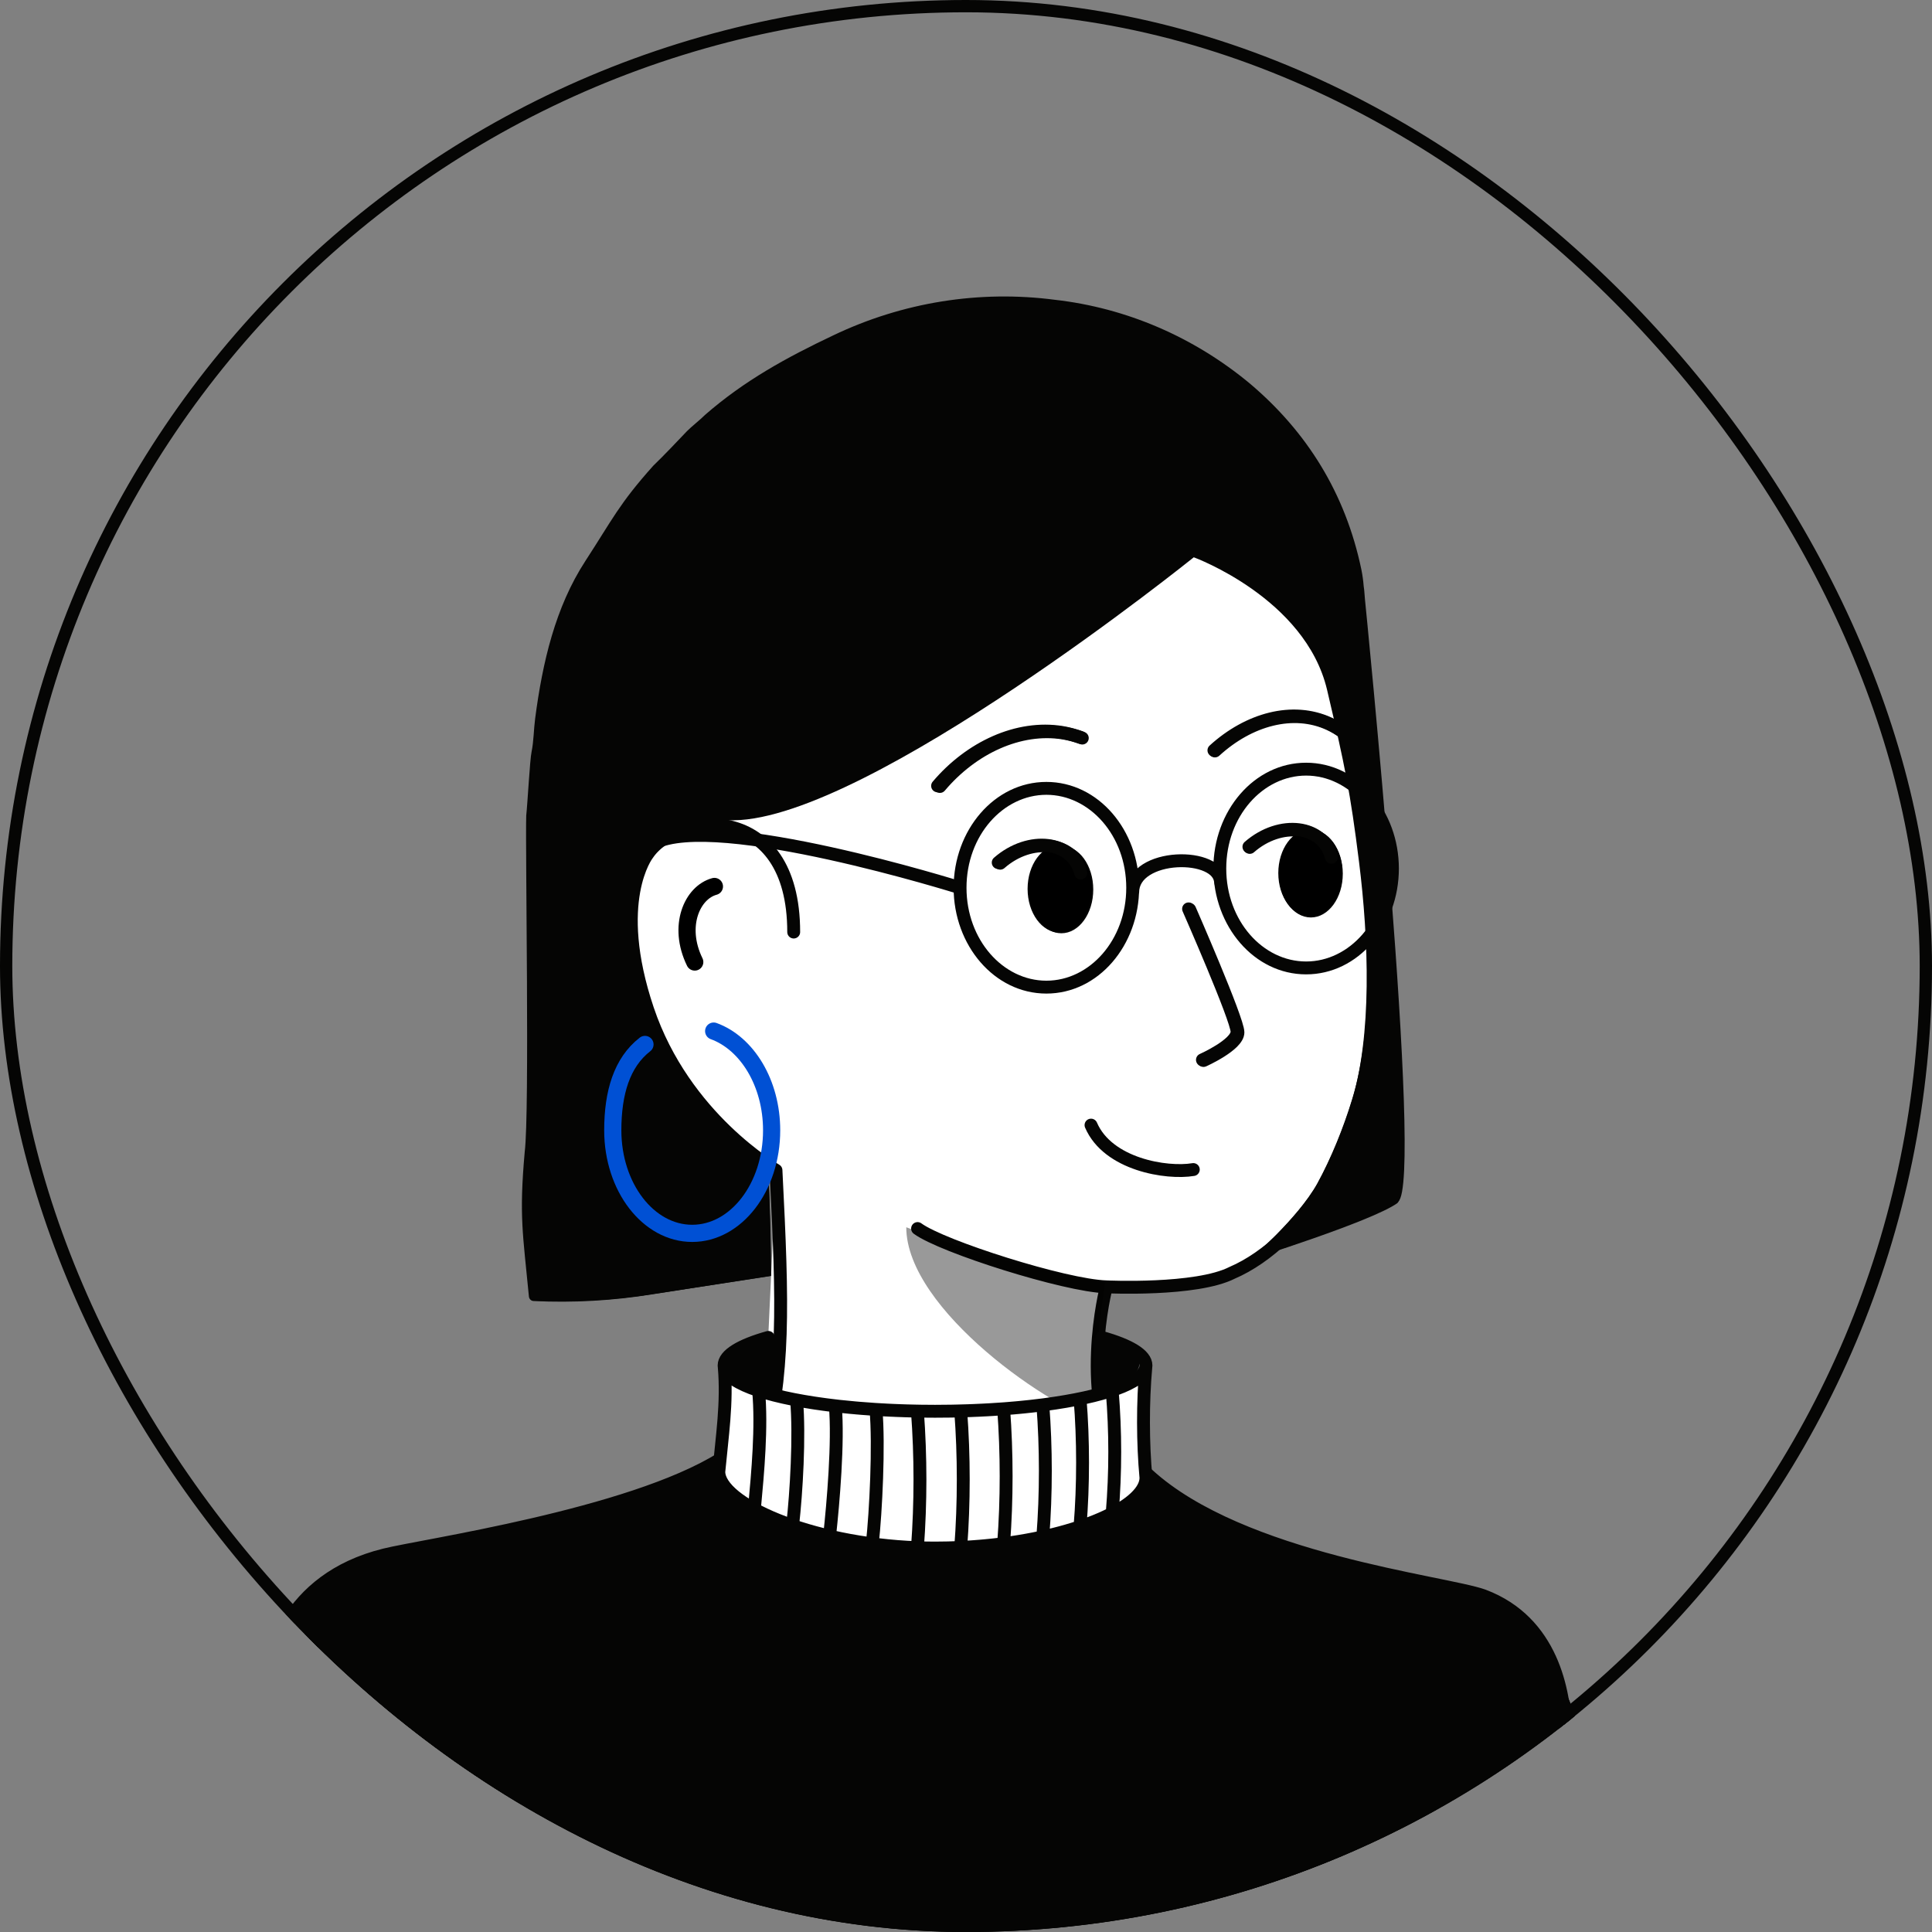 <svg width="550" height="550" viewBox="0 0 550 550" fill="none" xmlns="http://www.w3.org/2000/svg">
<rect x="0" y="0" width="550" height="550" fill="#808080" stroke="none"/>
<g clip-path="url(#clip0_5_96)">
<path d="M315.228 367.957C303.491 367.601 268.666 356.488 261.743 351.36Z" fill="#050504"/>
<path d="M320.058 422.731C341.713 453.061 411.731 462.065 423.677 466.4C443.271 473.825 446.604 493.9 446.894 504.835C447.731 535.991 451.386 589.438 440.454 617.682" fill="#050504"/>
<path d="M320.058 422.731C306.92 399.048 315.228 367.957 315.228 367.957C315.228 367.957 340.682 369.17 350.89 363.945C370.516 355.485 393.829 324.539 393.588 280.232C393.031 240.331 384.644 200.933 368.906 164.295C354.706 127.397 266.589 92.909 200.208 157.356C200.208 157.356 164.417 190.226 185.202 244.854" fill="#050504"/>
<path d="M82.063 617.682C72.612 587.254 76.331 507.246 77.7 495.954C79.068 484.663 84.349 461.757 112.315 454.785C124.68 451.663 202.108 439.085 217.821 417.263" fill="#050504"/>
<path d="M221.621 334.763C221.621 334.763 195.619 319.929 185.251 289C174.882 258.07 185.202 244.854 185.202 244.854C193.526 232.382 226.644 229.325 226.644 266.951" fill="#050504"/>
<path d="M221.621 334.763C223.601 374.072 224.101 392.109 217.821 417.263Z" fill="#050504"/>
<path d="M320.058 422.731C341.713 453.061 411.731 462.065 423.677 466.4C443.271 473.825 446.604 493.9 446.894 504.835C447.731 535.991 451.386 589.438 440.454 617.682H82.063C72.612 587.254 76.331 507.246 77.7 495.954C79.068 484.663 84.349 461.757 112.315 454.785C124.68 451.663 202.108 439.085 217.821 417.263C224.101 392.109 223.601 374.072 221.621 334.763C221.621 334.763 195.619 319.929 185.251 289C174.882 258.07 185.202 244.854 185.202 244.854C164.417 190.226 200.208 157.356 200.208 157.356C266.589 92.909 354.706 127.397 368.906 164.295C384.644 200.933 393.031 240.331 393.588 280.232C393.829 324.539 370.516 355.485 350.89 363.945C340.682 369.17 315.228 367.957 315.228 367.957C315.228 367.957 306.92 399.048 320.058 422.731Z" fill="#050504"/>
<path opacity="0.4" d="M314.858 366.711C313.299 377.721 310.884 393.897 314.858 406.838C300.126 403.328 258.539 374.444 258.539 350.988C276.735 358.128 295.604 363.396 314.858 366.711Z" fill="#050504"/>
<path d="M204.179 253.971C197.9 255.685 193.617 265.213 198.608 275.485" stroke="#050504" stroke-width="3.667" stroke-linecap="round"/>
<path d="M314.953 366.339C303.161 365.983 268.171 354.87 261.215 349.742Z" fill="white"/>
<path d="M319.806 421.113C341.564 451.444 411.913 460.447 423.916 464.782C443.603 472.207 446.951 492.282 447.243 503.218C448.084 534.373 451.756 587.821 440.772 616.065" fill="white"/>
<path d="M319.806 421.113C306.606 397.431 314.953 366.339 314.953 366.339C314.953 366.339 340.528 367.553 350.784 362.328C370.503 353.867 393.927 322.922 393.684 278.614C393.125 238.714 384.698 199.316 368.886 162.678C354.618 125.779 266.084 91.291 199.389 155.738C199.389 155.738 163.428 188.608 184.312 243.236" fill="white"/>
<path d="M80.684 616.065C71.189 585.637 74.926 505.628 76.301 494.337C77.676 483.046 82.981 460.14 111.08 453.168C123.504 450.046 201.297 437.467 217.086 415.645" fill="white"/>
<path d="M220.903 333.145C220.903 333.145 194.778 318.311 184.361 287.382C173.943 256.453 184.312 243.236 184.312 243.236C192.675 230.764 225.95 227.707 225.95 265.333" fill="white"/>
<path d="M220.903 333.145C222.893 372.454 223.395 390.491 217.086 415.645Z" fill="white"/>
<path d="M319.806 421.113C341.564 451.444 411.913 460.447 423.916 464.782C443.603 472.207 446.951 492.282 447.243 503.218C448.084 534.373 451.756 587.821 440.772 616.065H80.684C71.189 585.637 74.926 505.628 76.301 494.337C77.676 483.046 82.981 460.14 111.08 453.168C123.504 450.046 201.297 437.467 217.086 415.645C223.395 390.491 222.893 372.454 220.903 333.145C220.903 333.145 194.778 318.311 184.361 287.382C173.943 256.453 184.312 243.236 184.312 243.236C163.428 188.608 199.389 155.738 199.389 155.738C266.084 91.291 354.618 125.779 368.886 162.678C384.698 199.316 393.125 238.714 393.684 278.614C393.927 322.922 370.503 353.867 350.784 362.328C340.528 367.553 314.953 366.339 314.953 366.339C314.953 366.339 306.606 397.431 319.806 421.113Z" fill="white"/>
<path d="M314.953 366.339C303.161 365.983 268.171 354.87 261.215 349.742M314.953 366.339C314.953 366.339 306.606 397.431 319.806 421.113C341.564 451.444 411.913 460.447 423.916 464.782C443.603 472.207 446.951 492.282 447.243 503.218C448.084 534.373 451.756 587.821 440.772 616.065H80.684C71.189 585.637 74.926 505.628 76.301 494.337C77.676 483.046 82.981 460.14 111.08 453.168C123.504 450.046 201.297 437.467 217.086 415.645C223.395 390.491 222.893 372.454 220.903 333.145C220.903 333.145 194.778 318.311 184.361 287.382C173.943 256.453 184.312 243.236 184.312 243.236M314.953 366.339C314.953 366.339 340.528 367.553 350.784 362.328C370.503 353.867 393.927 322.922 393.684 278.614C393.125 238.714 384.698 199.316 368.886 162.678C354.618 125.779 266.084 91.291 199.389 155.738C199.389 155.738 163.428 188.608 184.312 243.236M184.312 243.236C192.675 230.764 225.95 227.707 225.95 265.333" stroke="#050504" stroke-width="3.667" stroke-linecap="round" stroke-linejoin="round"/>
<path opacity="0.4" d="M314.581 365.094C313.015 376.103 310.588 392.279 314.581 405.221C299.78 401.71 257.996 372.826 257.996 349.37C276.278 356.511 295.236 361.779 314.581 365.094Z" fill="black"/>
<path d="M203.378 252.353C197.07 254.068 192.767 263.596 197.781 273.868" stroke="black" stroke-width="4.889" stroke-miterlimit="10" stroke-linecap="round"/>
<path d="M82.301 616.873C72.806 586.445 76.542 506.437 77.917 495.146C79.292 483.854 84.598 460.948 112.697 453.976C125.12 450.854 176.172 443.235 200.436 431.103" fill="white"/>
<path d="M82.301 616.873C72.806 586.445 76.542 506.437 77.917 495.146C79.292 483.854 84.598 460.948 112.697 453.976C125.12 450.854 176.172 443.235 200.436 431.103L210.951 425.441C210.951 437.949 235.129 446.471 265.951 446.471C296.773 446.471 321.76 436.331 321.76 423.824L329.039 431.103C356.539 454.559 413.53 461.256 425.533 465.591C445.22 473.016 448.568 493.091 448.859 504.026C449.701 535.182 453.373 588.629 442.389 616.873H82.301Z" fill="white"/>
<path d="M82.301 616.873C72.806 586.445 76.542 506.437 77.917 495.146C79.292 483.854 84.598 460.948 112.697 453.976C125.12 450.854 176.172 443.235 200.436 431.103" stroke="#050504" stroke-width="3.667" stroke-linecap="round" stroke-linejoin="round"/>
<path d="M82.301 616.873C72.806 586.445 76.542 506.437 77.917 495.146C79.292 483.854 84.598 460.948 112.697 453.976C125.12 450.854 176.172 443.235 200.436 431.103L210.951 425.441C210.951 437.949 235.129 446.471 265.951 446.471C296.773 446.471 321.76 436.331 321.76 423.824L329.039 431.103C356.539 454.559 413.53 461.256 425.533 465.591C445.22 473.016 448.568 493.091 448.859 504.026C449.701 535.182 453.373 588.629 442.389 616.873H82.301Z" stroke="#050504" stroke-width="3.667" stroke-linecap="round" stroke-linejoin="round"/>
<path d="M82.301 616.873C72.806 586.445 76.542 506.437 77.917 495.146C79.292 483.854 84.598 460.948 112.697 453.976C125.12 450.854 176.172 443.235 200.436 431.103" fill="#050504"/>
<path d="M82.301 616.873C72.806 586.445 76.542 506.437 77.917 495.146C79.292 483.854 84.598 460.948 112.697 453.976C125.12 450.854 176.172 443.235 200.436 431.103L210.951 425.441C210.951 437.949 235.129 446.471 265.951 446.471C296.773 446.471 321.76 436.331 321.76 423.824L329.039 431.103C356.539 454.559 413.53 461.256 425.533 465.591C445.22 473.016 448.568 493.091 448.859 504.026C449.701 535.182 453.373 588.629 442.389 616.873H82.301Z" fill="#050504"/>
<path d="M82.301 616.873C72.806 586.445 76.542 506.437 77.917 495.146C79.292 483.854 84.598 460.948 112.697 453.976C125.12 450.854 176.172 443.235 200.436 431.103" stroke="#050504" stroke-width="3.667" stroke-linecap="round" stroke-linejoin="round"/>
<path d="M82.301 616.873C72.806 586.445 76.542 506.437 77.917 495.146C79.292 483.854 84.598 460.948 112.697 453.976C125.12 450.854 176.172 443.235 200.436 431.103L210.951 425.441C210.951 437.949 235.129 446.471 265.951 446.471C296.773 446.471 321.76 436.331 321.76 423.824L329.039 431.103C356.539 454.559 413.53 461.256 425.533 465.591C445.22 473.016 448.568 493.091 448.859 504.026C449.701 535.182 453.373 588.629 442.389 616.873H82.301Z" stroke="#050504" stroke-width="3.667" stroke-linecap="round" stroke-linejoin="round"/>
<mask id="mask0_5_96" style="mask-type:alpha" maskUnits="userSpaceOnUse" x="78" y="435" width="370" height="180">
<path d="M197.056 435.337C197.97 438.213 199.782 440.862 202.209 443.229C205.778 446.71 210.817 449.733 216.845 452.22C228.914 457.198 245.419 460.221 263.525 460.221C281.61 460.221 298.106 457.406 310.17 452.637C316.197 450.256 321.242 447.338 324.819 443.932C327.518 441.362 329.459 438.431 330.256 435.202C344.391 446.017 364.467 453.03 382.469 457.861C392.127 460.452 401.289 462.44 408.749 464.044L409.365 464.176C416.609 465.734 421.962 466.884 424.693 467.867C442.85 474.726 446.147 493.301 446.434 504.091C446.543 508.15 446.7 512.569 446.866 517.249C447.341 530.632 447.891 546.152 447.632 561.501C447.296 581.502 445.583 600.824 440.705 614.447H84.115C79.889 599.315 78.537 573.154 78.459 548.825C78.379 523.643 79.657 500.936 80.326 495.439C80.995 489.946 82.605 481.802 87.343 474.228C92.037 466.725 99.873 459.658 113.281 456.331L113.288 456.33C116.156 455.609 121.187 454.632 127.632 453.38L128.698 453.173C135.611 451.83 143.941 450.201 152.647 448.288C168.021 444.911 184.786 440.604 197.056 435.337Z" fill="#C4C4C4"/>
</mask>
<g mask="url(#mask0_5_96)">
<path d="M132.647 576.691C132.647 598.579 115.265 616.323 93.823 616.323C72.382 616.323 55 598.579 55 576.691C55 554.803 72.382 537.059 93.823 537.059C115.265 537.059 132.647 554.803 132.647 576.691Z" fill="white"/>
<path d="M478.823 481.25C478.823 503.138 458.182 520.882 432.72 520.882C407.258 520.882 386.617 503.138 386.617 481.25C386.617 459.362 407.258 441.618 432.72 441.618C458.182 441.618 478.823 459.362 478.823 481.25Z" fill="white"/>
<path d="M313.823 604.191C313.823 626.079 288.475 643.823 257.206 643.823C225.937 643.823 200.588 626.079 200.588 604.191C200.588 582.303 225.937 564.559 257.206 564.559C288.475 564.559 313.823 582.303 313.823 604.191Z" fill="white"/>
<path d="M200.588 468.309C200.588 486.623 183.206 501.471 161.764 501.471C140.323 501.471 122.941 486.623 122.941 468.309C122.941 449.994 140.323 435.147 161.764 435.147C183.206 435.147 200.588 449.994 200.588 468.309Z" fill="white"/>
<path d="M338.897 471.544C338.897 492.539 323.816 506.323 298.354 506.323C272.892 506.323 253.162 492.539 253.162 471.544C253.162 450.549 272.892 443.235 298.354 443.235C323.816 443.235 338.897 450.549 338.897 471.544Z" fill="white"/>
<path d="M449.706 589.632C449.706 613.307 430.513 632.5 406.838 632.5C383.163 632.5 363.97 613.307 363.97 589.632C363.97 565.957 383.163 546.765 406.838 546.765C430.513 546.765 449.706 565.957 449.706 589.632Z" fill="white"/>
</g>
<path d="M265.142 457.794C300.878 457.794 329.848 446.653 329.848 431.912L321.76 423.824C321.76 436.331 296.773 446.471 265.951 446.471C235.129 446.471 210.951 437.949 210.951 425.441L200.436 431.103C200.436 445.844 229.406 457.794 265.142 457.794Z" fill="white" stroke="#050504" stroke-width="3.667" stroke-linecap="round" stroke-linejoin="round"/>
<path d="M74.682 483.822C73.307 495.113 69.57 575.122 79.066 605.55H439.154C450.137 577.306 446.465 523.859 445.624 492.703C445.333 481.767 441.985 461.692 422.298 454.267C411.307 450.298 353.448 444.212 326.765 419.779C326.765 419.779 327.573 436.764 266.103 436.764C204.632 436.764 205.289 415.247 205.289 415.247C179.123 431.51 120.173 439.961 109.462 442.653C81.363 449.625 76.057 472.531 74.682 483.822Z" fill="#050504" stroke="#050504" stroke-width="3.667" stroke-linecap="round" stroke-linejoin="round"/>
<path d="M326.232 420.701C326.232 428.15 309.287 436.373 285.71 439.447C279.588 440.245 273.02 440.695 266.185 440.695C264.502 440.695 262.831 440.664 261.176 440.602C230.214 439.45 204.632 427.877 204.632 418.97" fill="white"/>
<path d="M206.138 388.72C206.154 388.893 206.169 389.065 206.184 389.236C207.051 399.356 205.579 408.828 204.632 418.97" fill="white"/>
<path d="M326.232 388.72C326.215 388.895 326.2 389.07 326.184 389.245C325.294 399.221 325.31 410.782 326.232 420.701" fill="white"/>
<path d="M215.956 395.867C216.919 406.181 215.741 419.082 214.778 429.397Z" fill="white"/>
<path d="M261.17 401.759C262.131 414.689 262.133 427.672 261.176 440.602C261.174 440.628 261.172 440.653 261.17 440.679" fill="white"/>
<path d="M226.763 398.556C227.668 408.682 226.697 425.013 225.661 434.088Z" fill="white"/>
<path d="M237.794 400.212C238.7 410.338 237.179 428.083 236.176 437.158Z" fill="white"/>
<path d="M249.367 401.24C250.273 411.367 249.332 430.375 248.329 439.45Z" fill="white"/>
<path d="M273.496 401.726C274.459 414.282 274.459 427.967 273.496 440.523Z" fill="white"/>
<path d="M285.71 401.054C286.664 413.49 286.664 427.01 285.71 439.447L285.71 439.45" fill="white"/>
<path d="M296.871 399.929C297.826 412.037 297.826 425.336 296.871 437.444Z" fill="white"/>
<path d="M307.467 398.188C308.422 409.729 308.422 422.943 307.467 434.484Z" fill="white"/>
<path d="M316.623 396C317.586 407.546 317.586 419.152 316.623 430.698Z" fill="white"/>
<path fill-rule="evenodd" clip-rule="evenodd" d="M326.232 388.72C326.232 388.896 326.216 389.071 326.184 389.245C326.2 389.07 326.215 388.895 326.232 388.72ZM296.871 399.929C296.893 399.926 296.915 399.924 296.937 399.921C297.065 399.904 297.193 399.887 297.321 399.87M206.184 389.236C206.153 389.065 206.138 388.893 206.138 388.72C206.154 388.893 206.169 389.065 206.184 389.236Z" fill="white"/>
<path d="M285.71 439.447C309.287 436.373 326.232 428.15 326.232 420.701C325.31 410.782 325.294 399.221 326.184 389.245C325.362 393.75 314.008 397.668 297.321 399.87C297.193 399.887 297.065 399.904 296.937 399.921C296.915 399.924 296.893 399.926 296.871 399.929C293.366 400.383 289.629 400.761 285.71 401.054C286.664 413.49 286.664 427.01 285.71 439.447Z" fill="white"/>
<path d="M261.176 440.602C262.831 440.664 264.502 440.695 266.185 440.695C268.66 440.695 271.1 440.636 273.496 440.523C277.718 440.323 281.805 439.956 285.71 439.447C286.664 427.01 286.664 413.49 285.71 401.054C279.588 401.511 273.02 401.759 266.185 401.759C260.347 401.759 254.703 401.578 249.367 401.24C245.704 401.008 242.186 400.703 238.849 400.332C238.495 400.292 238.143 400.252 237.794 400.212C228.954 399.179 221.441 397.68 215.956 395.867C210.155 393.948 206.622 391.678 206.184 389.236C207.051 399.356 205.579 408.828 204.632 418.97C204.632 427.877 230.214 439.45 261.176 440.602Z" fill="white"/>
<path d="M313.679 380.745C321.54 382.945 326.232 385.712 326.232 388.72M326.232 388.72C326.232 388.896 326.216 389.071 326.184 389.245M326.232 388.72C326.215 388.895 326.2 389.07 326.184 389.245M266.185 401.759C256.34 401.759 247.048 401.244 238.849 400.332M266.185 401.759C277.424 401.759 287.942 401.088 296.937 399.921M266.185 401.759C273.02 401.759 279.588 401.511 285.71 401.054M266.185 401.759C260.347 401.759 254.703 401.578 249.367 401.24M206.138 388.72C206.138 385.712 210.829 382.945 218.723 380.729M206.138 388.72C206.138 388.893 206.153 389.065 206.184 389.236M206.138 388.72C206.154 388.893 206.169 389.065 206.184 389.236M266.185 440.695C273.02 440.695 279.588 440.245 285.71 439.447M266.185 440.695C264.502 440.695 262.831 440.664 261.176 440.602M266.185 440.695C268.66 440.695 271.1 440.636 273.496 440.523M215.956 395.867C216.919 406.181 215.741 419.082 214.778 429.397M215.956 395.867C221.441 397.68 228.954 399.179 237.794 400.212M215.956 395.867C210.155 393.948 206.622 391.678 206.184 389.236M261.17 401.759C262.131 414.689 262.133 427.672 261.176 440.602M261.17 440.679C261.172 440.653 261.174 440.628 261.176 440.602M226.763 398.556C227.668 408.682 226.697 425.013 225.661 434.088M237.794 400.212C238.7 410.338 237.179 428.083 236.176 437.158M237.794 400.212C238.143 400.252 238.495 400.292 238.849 400.332M249.367 401.24C250.273 411.367 249.332 430.375 248.329 439.45M249.367 401.24C245.704 401.008 242.186 400.703 238.849 400.332M273.496 401.726C274.459 414.282 274.459 427.967 273.496 440.523M273.496 440.523C277.718 440.323 281.805 439.956 285.71 439.447M285.71 401.054C289.629 400.761 293.366 400.383 296.871 399.929M285.71 401.054C286.664 413.49 286.664 427.01 285.71 439.447M285.71 439.45L285.71 439.447M296.871 399.929C297.826 412.037 297.826 425.336 296.871 437.444M296.871 399.929C296.893 399.926 296.915 399.924 296.937 399.921M307.467 398.188C308.422 409.729 308.422 422.943 307.467 434.484M316.623 396C317.586 407.546 317.586 419.152 316.623 430.698M326.184 389.245C325.294 399.221 325.31 410.782 326.232 420.701C326.232 428.15 309.287 436.373 285.71 439.447M326.184 389.245C325.362 393.75 314.008 397.668 297.321 399.87C297.193 399.887 297.065 399.904 296.937 399.921M238.849 400.332C220.092 398.245 207.052 394.079 206.184 389.236M206.184 389.236C207.051 399.356 205.579 408.828 204.632 418.97C204.632 427.877 230.214 439.45 261.176 440.602" stroke="#050504" stroke-width="3.667" stroke-linecap="round" stroke-linejoin="round"/>
<path d="M220.809 395.515L221.132 380.147C217.06 380.455 207.059 383.798 207.059 388.235C207.059 392.672 217.008 395.207 220.809 395.515Z" fill="#050504"/>
<path d="M311.397 395.515L311.313 380.956C315.385 381.264 324.338 383.798 324.338 388.235C324.338 392.672 315.197 395.207 311.397 395.515Z" fill="#050504"/>
<path d="M340.363 258.185C339.956 257.258 338.875 256.835 337.948 257.241C337.02 257.648 336.598 258.729 337.004 259.656L340.363 258.185ZM341.864 300.228C340.939 300.641 340.525 301.725 340.938 302.65C341.351 303.574 342.436 303.988 343.36 303.575L341.864 300.228ZM266.167 222.717C265.515 223.492 265.614 224.648 266.388 225.301C267.163 225.953 268.319 225.854 268.971 225.08L266.167 222.717ZM302.813 208.693L303.122 206.885L303.109 206.883L302.813 208.693ZM307.471 211.835C308.421 212.187 309.476 211.703 309.828 210.754C310.181 209.805 309.697 208.75 308.748 208.397L307.471 211.835ZM344.627 212.436C343.88 213.12 343.829 214.279 344.513 215.026C345.196 215.773 346.356 215.824 347.103 215.14L344.627 212.436ZM378.452 206.137L379.223 204.473L379.221 204.472L378.452 206.137ZM381.582 210.14C382.39 210.75 383.54 210.589 384.15 209.78C384.759 208.972 384.598 207.823 383.79 207.213L381.582 210.14ZM338.683 258.921C337.004 259.656 337.004 259.656 337.004 259.657C337.004 259.657 337.004 259.657 337.005 259.658C337.005 259.658 337.006 259.66 337.006 259.662C337.008 259.665 337.011 259.671 337.014 259.678C337.02 259.693 337.03 259.716 337.043 259.745C337.069 259.804 337.107 259.892 337.157 260.007C337.258 260.236 337.405 260.574 337.592 261.005C337.967 261.868 338.502 263.104 339.145 264.6C340.43 267.591 342.144 271.615 343.856 275.75C345.57 279.889 347.277 284.124 348.553 287.542C349.192 289.253 349.716 290.739 350.077 291.897C350.257 292.477 350.391 292.953 350.478 293.323C350.521 293.507 350.549 293.651 350.566 293.759C350.584 293.874 350.584 293.912 350.584 293.894H352.417H354.25C354.25 293.445 354.154 292.938 354.047 292.485C353.933 291.998 353.772 291.429 353.577 290.805C353.187 289.555 352.637 287.997 351.989 286.26C350.69 282.781 348.963 278.499 347.244 274.347C345.523 270.192 343.803 266.152 342.514 263.152C341.869 261.651 341.331 260.41 340.955 259.544C340.767 259.111 340.619 258.772 340.518 258.54C340.467 258.425 340.429 258.336 340.403 258.276C340.389 258.246 340.38 258.224 340.373 258.208C340.369 258.201 340.367 258.195 340.365 258.191C340.364 258.189 340.364 258.188 340.363 258.187C340.363 258.186 340.363 258.186 340.363 258.185C340.363 258.185 340.363 258.185 338.683 258.921ZM352.417 293.894H350.584C350.584 294.027 350.442 294.523 349.588 295.378C348.807 296.16 347.711 296.964 346.535 297.707C345.373 298.441 344.2 299.074 343.313 299.526C342.871 299.751 342.503 299.928 342.249 300.049C342.121 300.109 342.022 300.155 341.957 300.185C341.924 300.201 341.899 300.212 341.883 300.219C341.876 300.222 341.87 300.225 341.867 300.226C341.865 300.227 341.864 300.228 341.863 300.228C341.863 300.228 341.863 300.228 341.863 300.228C341.863 300.228 341.863 300.228 341.863 300.228C341.863 300.228 341.864 300.228 342.612 301.901C343.36 303.575 343.36 303.575 343.361 303.575C343.361 303.575 343.361 303.575 343.362 303.574C343.362 303.574 343.363 303.574 343.364 303.573C343.366 303.573 343.368 303.571 343.371 303.57C343.377 303.567 343.386 303.564 343.397 303.559C343.418 303.549 343.448 303.535 343.487 303.517C343.565 303.482 343.677 303.43 343.818 303.363C344.099 303.23 344.498 303.037 344.975 302.794C345.926 302.31 347.205 301.621 348.494 300.806C349.769 300.001 351.124 299.029 352.182 297.969C353.166 296.984 354.25 295.573 354.25 293.894H352.417ZM267.569 223.898L268.971 225.08C277.899 214.482 290.773 208.578 302.516 210.502L302.813 208.693L303.109 206.883C289.768 204.698 275.691 211.412 266.167 222.717L267.569 223.898ZM302.813 208.693L302.504 210.5C304.197 210.789 305.86 211.236 307.471 211.835L308.11 210.116L308.748 208.397C306.923 207.72 305.04 207.214 303.122 206.885L302.813 208.693ZM345.865 213.788L347.103 215.14C356.546 206.495 368.313 203.471 377.683 207.801L378.452 206.137L379.221 204.472C368.079 199.323 354.761 203.158 344.627 212.436L345.865 213.788ZM378.452 206.137L377.68 207.8C379.059 208.439 380.367 209.224 381.582 210.14L382.686 208.676L383.79 207.213C382.368 206.14 380.837 205.222 379.223 204.473L378.452 206.137Z" fill="#050504"/>
<path d="M302.151 265.683C307.166 265.683 311.231 260.106 311.231 253.227C311.231 246.347 307.166 240.771 302.151 240.771C297.136 240.771 293.07 246.347 293.07 253.227C293.07 260.106 297.136 265.683 302.151 265.683Z" fill="#050504"/>
<path d="M308.124 248.73C305.693 239.477 293.537 238.037 284.747 245.737" stroke="#050504" stroke-width="3.667" stroke-linecap="round"/>
<path d="M373.185 261.185C378.2 261.185 382.266 255.609 382.266 248.73C382.266 241.85 378.2 236.274 373.185 236.274C368.17 236.274 364.105 241.85 364.105 248.73C364.105 255.609 368.17 261.185 373.185 261.185Z" fill="#050504"/>
<path d="M379.159 244.232C376.727 234.979 364.572 233.54 355.781 241.24" stroke="#050504" stroke-width="3.667" stroke-linecap="round"/>
<path d="M338.363 258.739C338.363 258.739 352.162 290.089 352.162 293.713C352.162 297.336 342.31 301.72 342.31 301.72M266.912 223.717C276.181 212.766 289.721 206.457 302.323 208.511C304.137 208.82 305.918 209.297 307.645 209.935M345.579 213.607C355.414 204.645 368.015 201.216 378.32 205.955C379.824 206.649 381.25 207.501 382.574 208.495" stroke="#050504" stroke-width="3.667" stroke-linecap="round"/>
<path d="M310.589 320.294C315.412 331.521 332.102 334.219 339.707 332.946" stroke="#050504" stroke-width="3.667" stroke-miterlimit="10" stroke-linecap="round"/>
<path d="M301.657 265.501C306.696 265.501 310.781 259.925 310.781 253.045C310.781 246.166 306.696 240.589 301.657 240.589C296.619 240.589 292.534 246.166 292.534 253.045C292.534 259.925 296.619 265.501 301.657 265.501Z" fill="black"/>
<path d="M307.659 248.548C305.216 239.295 293.003 237.856 284.171 245.556" stroke="#050504" stroke-width="3.667" stroke-linecap="round"/>
<path d="M373.028 261.004C378.067 261.004 382.152 255.427 382.152 248.548C382.152 241.669 378.067 236.092 373.028 236.092C367.99 236.092 363.905 241.669 363.905 248.548C363.905 255.427 367.99 261.004 373.028 261.004Z" fill="black"/>
<path d="M379.03 244.051C376.587 234.798 364.374 233.359 355.542 241.059" stroke="#050504" stroke-width="3.667" stroke-linecap="round"/>
<path d="M185.625 368.475C174.459 370.284 163.149 370.92 151.862 370.373C151.535 370.355 151.224 370.215 150.986 369.978C150.749 369.741 150.6 369.423 150.568 369.081C148.862 351.203 147.735 346.354 149.38 327.87C150.796 316.578 149.517 241.269 149.806 232.178C150.218 228.334 150.842 216.229 151.329 214.012C151.954 210.934 151.938 207.633 152.35 204.523C154.436 188.574 158.076 172.865 166.649 159.691C174.355 147.857 176.213 143.488 185.975 132.579C189.021 129.66 192.919 125.513 195.554 122.754C196.666 121.59 199.65 119.23 200.671 118.145C211.864 108.369 223.895 101.782 237.22 95.466C256.974 86.027 278.845 82.526 300.389 85.355C320.638 87.664 339.85 95.924 355.807 109.182C372.056 122.914 383.036 140.441 387.559 162.163C387.871 163.716 388.09 165.287 388.214 166.868C388.442 168.256 388.412 169.069 388.58 170.68C388.58 170.68 405.331 336.769 398.037 342.048C390.742 347.327 355.974 358.435 355.974 358.435C355.974 358.435 369.375 346.968 375.01 336.904C378.999 329.611 382.468 320.988 384.909 312.981C391 293.46 389.904 264.928 387.193 242.807C384.68 222.281 383.127 214.61 378.056 192.569C371.857 165.871 340.03 153.998 340.03 153.998C340.03 153.998 247.439 230.025 208.849 230.551C189.95 230.774 177.051 240.886 180.249 270.55C184.178 294.106 193.544 308.349 197.594 313.404C203.62 321.12 210.828 327.248 218.672 332.894C218.976 339.145 219.433 353.435 219.433 363.196" fill="#050504"/>
<path d="M185.788 368.399C174.647 370.169 163.362 370.791 152.101 370.255C151.774 370.238 151.464 370.101 151.227 369.87C150.99 369.638 150.842 369.326 150.81 368.992C149.108 351.508 147.983 346.766 149.624 328.689C151.037 317.646 149.761 243.997 150.05 235.106C150.46 231.348 151.083 219.509 151.569 217.341C152.192 214.331 152.177 211.103 152.587 208.061C154.669 192.464 158.301 177.101 166.855 164.218C174.544 152.645 176.397 148.371 186.137 137.703C189.176 134.848 193.066 130.793 195.695 128.095C196.804 126.956 199.782 124.648 200.8 123.587C211.968 114.026 223.972 107.585 237.267 101.408C256.977 92.177 278.799 88.754 300.295 91.519C320.498 93.778 339.667 101.856 355.588 114.822C371.801 128.251 382.756 145.392 387.269 166.635C387.58 168.153 387.799 169.69 387.923 171.236C388.15 172.593 388.12 173.389 388.287 174.964C388.287 174.964 405.001 337.392 397.723 342.555C390.445 347.717 355.755 358.581 355.755 358.581C355.755 358.581 369.126 347.366 374.748 337.524C378.728 330.392 382.19 321.959 384.624 314.129C390.702 295.038 389.608 267.135 386.904 245.502C384.397 225.428 382.847 217.926 377.787 196.371C371.603 170.261 339.847 158.649 339.847 158.649C339.847 158.649 247.463 233.001 208.96 233.516C190.103 233.734 177.233 243.622 180.424 272.633C184.344 295.67 193.689 309.598 197.731 314.542C203.742 322.088 210.934 328.081 218.761 333.602C219.064 339.716 219.52 353.691 219.52 363.237" fill="#050504"/>
<path d="M320.621 254.034C320.621 255.046 321.442 255.867 322.454 255.867C323.467 255.867 324.287 255.046 324.287 254.034H320.621ZM345.646 251.365C345.646 252.377 346.467 253.198 347.479 253.198C348.492 253.198 349.312 252.377 349.312 251.365H345.646ZM272.745 254.473C273.711 254.776 274.74 254.239 275.043 253.273C275.346 252.307 274.809 251.278 273.843 250.974L272.745 254.473ZM186.2 240.057L186.984 241.714C187.004 241.705 187.023 241.695 187.043 241.685L186.2 240.057ZM171.456 265.742C171.642 266.738 172.6 267.394 173.595 267.208C174.59 267.022 175.247 266.065 175.061 265.069L171.456 265.742ZM322.454 252.723H320.621C320.621 267.588 310.206 279.183 297.882 279.183V281.016V282.849C312.699 282.849 324.287 269.11 324.287 252.723H322.454ZM297.882 281.016V279.183C285.558 279.183 275.143 267.588 275.143 252.723H273.31H271.477C271.477 269.11 283.065 282.849 297.882 282.849V281.016ZM273.31 252.723H275.143C275.143 237.859 285.558 226.264 297.882 226.264V224.431V222.597C283.065 222.597 271.477 236.337 271.477 252.723H273.31ZM297.882 224.431V226.264C310.206 226.264 320.621 237.859 320.621 252.723H322.454H324.287C324.287 236.337 312.699 222.597 297.882 222.597V224.431ZM396.397 247.256H394.563C394.563 262.12 384.149 273.715 371.825 273.715V275.548V277.382C386.642 277.382 398.23 263.643 398.23 247.256H396.397ZM371.825 275.548V273.715C359.501 273.715 349.086 262.12 349.086 247.256H347.253H345.419C345.419 263.643 357.007 277.382 371.825 277.382V275.548ZM347.253 247.256H349.086C349.086 232.392 359.501 220.796 371.825 220.796V218.963V217.13C357.007 217.13 345.419 230.869 345.419 247.256H347.253ZM371.825 218.963V220.796C384.149 220.796 394.563 232.392 394.563 247.256H396.397H398.23C398.23 230.869 386.642 217.13 371.825 217.13V218.963ZM322.454 254.034H324.287C324.287 251.998 325.372 250.37 327.345 249.122C329.357 247.848 332.16 247.08 335.077 246.904C337.996 246.728 340.81 247.156 342.816 248.06C344.837 248.97 345.646 250.138 345.646 251.365H347.479H349.312C349.312 248.086 346.993 245.92 344.322 244.717C341.635 243.506 338.194 243.042 334.856 243.244C331.517 243.446 328.063 244.327 325.384 246.023C322.664 247.745 320.621 250.408 320.621 254.034H322.454ZM273.294 252.723C273.843 250.974 273.843 250.974 273.842 250.974C273.841 250.974 273.84 250.973 273.839 250.973C273.837 250.972 273.833 250.971 273.829 250.97C273.82 250.967 273.807 250.963 273.79 250.958C273.756 250.947 273.705 250.931 273.638 250.91C273.504 250.869 273.306 250.808 273.048 250.728C272.531 250.57 271.772 250.338 270.801 250.048C268.859 249.467 266.067 248.648 262.662 247.694C255.855 245.786 246.587 243.337 236.759 241.173C226.941 239.01 216.516 237.123 207.408 236.354C202.854 235.969 198.587 235.861 194.867 236.15C191.174 236.436 187.878 237.124 185.357 238.429L186.2 240.057L187.043 241.685C188.934 240.706 191.668 240.076 195.151 239.805C198.607 239.537 202.661 239.633 207.099 240.007C215.976 240.757 226.222 242.607 235.971 244.753C245.71 246.898 254.907 249.329 261.673 251.224C265.054 252.172 267.825 252.985 269.75 253.561C270.712 253.849 271.463 254.077 271.972 254.233C272.226 254.312 272.42 254.372 272.55 254.412C272.615 254.432 272.664 254.447 272.697 254.458C272.713 254.463 272.725 254.467 272.733 254.469C272.737 254.47 272.74 254.471 272.742 254.472C272.743 254.472 272.744 254.472 272.744 254.472C272.744 254.473 272.745 254.473 273.294 252.723ZM186.2 240.057L185.415 238.4C180.396 240.776 176.304 244.747 173.779 249.694L175.411 250.527L177.044 251.361C179.201 247.136 182.696 243.744 186.984 241.714L186.2 240.057ZM175.411 250.527L173.779 249.694C171.253 254.64 170.437 260.283 171.456 265.742L173.259 265.406L175.061 265.069C174.19 260.406 174.887 255.586 177.044 251.361L175.411 250.527Z" fill="#050504"/>
<path d="M183.611 297.333C177.022 302.459 174.444 311.085 174.444 321.778C174.444 337.978 184.568 351.111 197.056 351.111C209.543 351.111 219.667 337.978 219.667 321.778C219.667 308.325 212.686 296.987 203.167 293.528" stroke="#0050D4" stroke-width="4.889" stroke-linecap="round" stroke-linejoin="round"/>
</g>
<rect x="1.75" y="1.75" width="546.5" height="546.5" rx="273.25" stroke="#050504" stroke-width="3.5"/>
<defs>
<clipPath id="clip0_5_96">
<rect width="550" height="550" rx="275" fill="white"/>
</clipPath>
</defs>
</svg>
